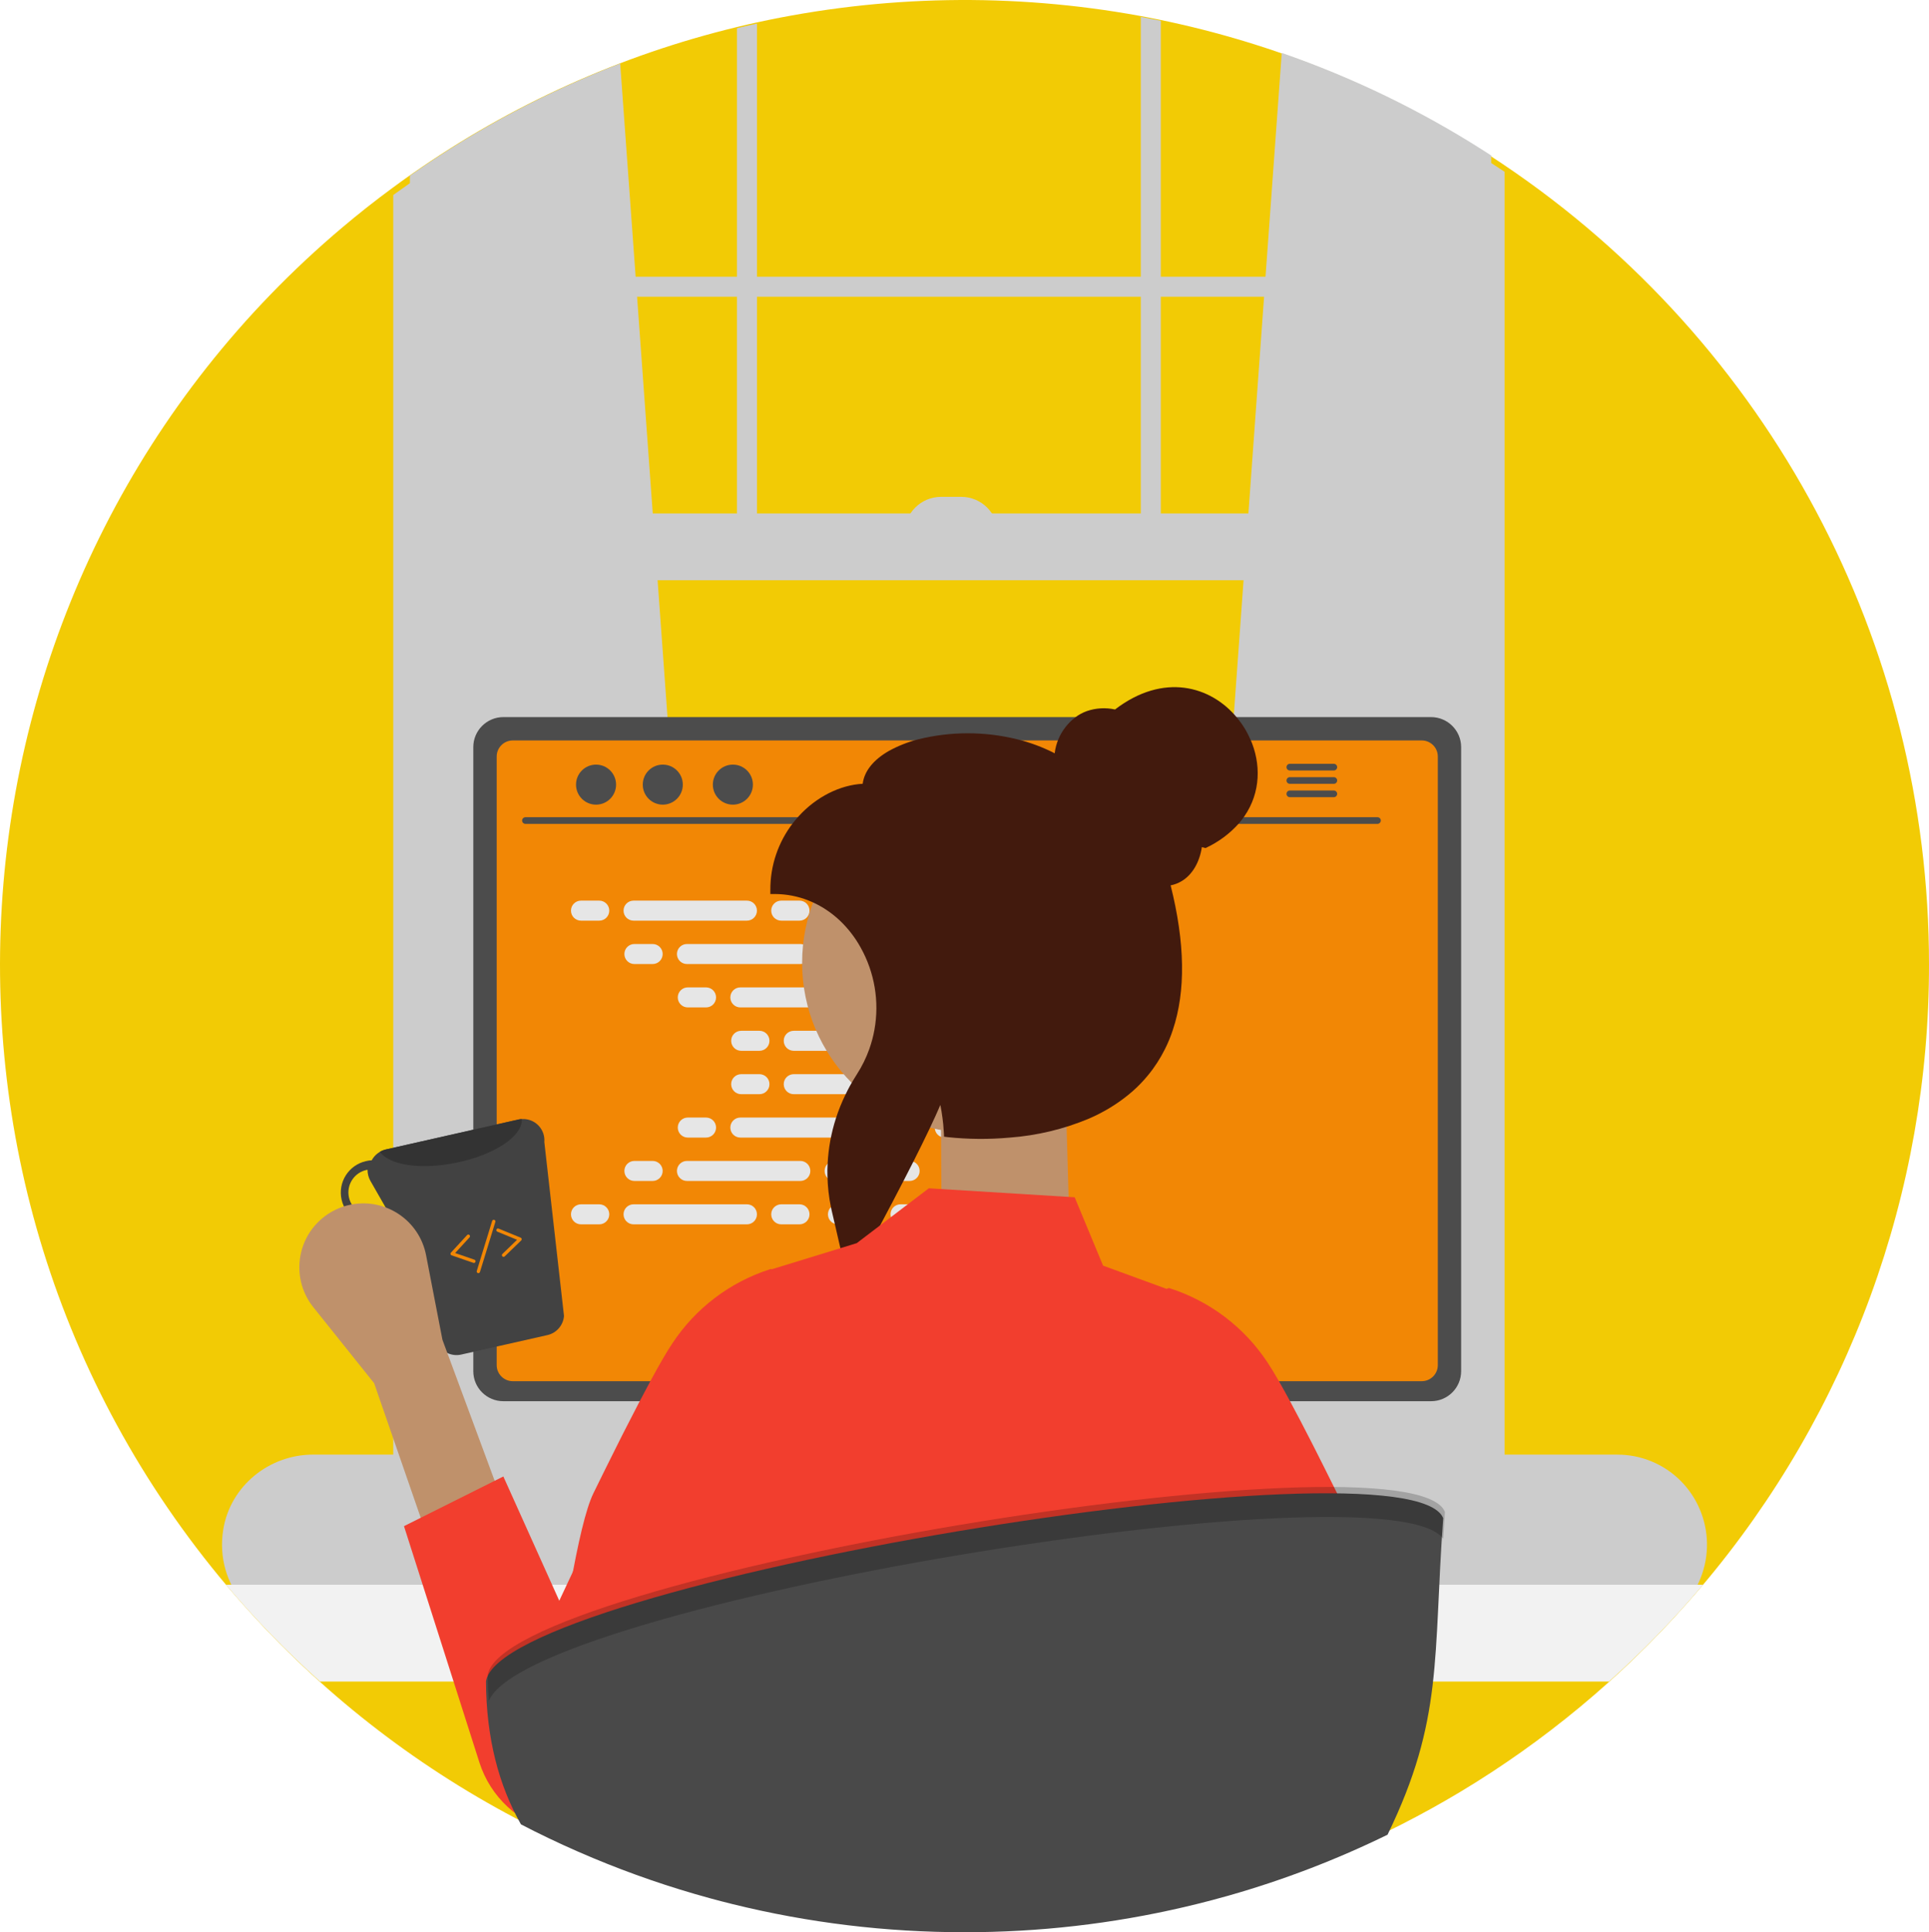 <?xml version="1.0" encoding="UTF-8"?>
<svg id="Layer_2" data-name="Layer 2" xmlns="http://www.w3.org/2000/svg" viewBox="0 0 578.01 579">
  <defs>
    <style>
      .cls-1 {
        fill: #f28705;
      }

      .cls-2 {
        fill: #f2cb05;
      }

      .cls-3 {
        fill: #2f2e41;
      }

      .cls-4 {
        fill: #bf916b;
      }

      .cls-5 {
        fill: #421a0d;
      }

      .cls-6 {
        fill: #494949;
      }

      .cls-7 {
        fill: #424242;
      }

      .cls-8 {
        fill: #4c4c4c;
      }

      .cls-9 {
        fill: #3f3d56;
      }

      .cls-10 {
        fill: #f2f2f2;
      }

      .cls-11 {
        fill: #f23e2e;
      }

      .cls-12 {
        fill: #333;
      }

      .cls-13 {
        isolation: isolate;
        opacity: .2;
      }

      .cls-14 {
        fill: #ccc;
      }

      .cls-15 {
        fill: #e6e6e6;
      }
    </style>
  </defs>
  <g id="Layer_3" data-name="Layer 3">
    <g>
      <path class="cls-2" d="M578.01,289c.1,68.22-24.03,134.26-68.09,186.34-1.6,1.9-3.23,3.77-4.89,5.63-19.53,21.97-42.29,40.85-67.49,55.99-5.78,3.47-11.69,6.74-17.72,9.81-.61.31-1.23.62-1.84.92-.73.37-1.47.73-2.21,1.09-15.27,7.47-31.17,13.57-47.52,18.22-1.7.48-3.4.95-5.11,1.4-21.51,5.69-43.6,8.88-65.84,9.49-1.16.03-2.3.05-3.4.07-.39.01-.77.02-1.15.02-1.25.01-2.49.02-3.74.02-23.44.02-46.79-2.81-69.54-8.43-2.28-.56-4.55-1.15-6.81-1.77-11.9-3.25-23.59-7.27-34.97-12.03-6-2.5-11.89-5.2-17.68-8.09-1.31-.66-2.62-1.32-3.91-2-.55-.27-1.09-.56-1.63-.84-30.84-16.28-58.5-37.98-81.65-64.06-1.6-1.79-3.17-3.61-4.72-5.44C-34.81,353.32-19.33,170.98,102.69,68.06c4.87-4.11,9.87-8.05,15-11.82,1.64-1.21,3.29-2.41,4.96-3.58.33-.23.66-.46.99-.69,29.34-20.55,62.28-35.43,97.1-43.85,1.98-.49,3.96-.95,5.96-1.38,37.72-8.25,76.7-8.93,114.68-2.01,1.99.37,3.98.75,5.96,1.16,34.51,7.08,67.42,20.44,97.1,39.43.66.42,1.32.84,1.98,1.28,1.33.86,2.66,1.74,3.97,2.63,79.83,53.67,127.68,143.58,127.62,239.77Z"/>
      <path class="cls-14" d="M216.19,438.51l-92.37,8.2-.99.09V52.66c.33-.23.66-.46.99-.69,19.25-13.47,40.08-24.53,62.01-32.94l4.72,65.1.43,5.96,4.67,64.56,1.44,19.86,18.93,261.7.17,2.3h0Z"/>
      <path class="cls-14" d="M444.85,45.32c.66.42,1.32.84,1.98,1.28v400.2l-1.98-.18-91.37-8.11.17-2.3,18.93-261.7,1.44-19.86,4.67-64.56.43-5.96,4.95-68.27c21.35,7.4,41.75,17.29,60.78,29.46h0Z"/>
      <path class="cls-14" d="M444.83,47.57v405.21c0,7.78-5.43,14.1-12.1,14.1H135.93c-5.53,0-10.22-4.34-11.64-10.27-.31-1.25-.46-2.54-.46-3.83V54.19c-.33.23-.67.46-1,.69-1.68,1.17-3.35,2.36-5,3.56v394.33c-.09,5.9,2.15,11.62,6.23,15.93,2.15,2.22,4.85,3.82,7.85,4.64,1.31.35,2.66.53,4.02.53h296.8c1.36,0,2.72-.18,4.03-.53,8.05-2.14,14.07-10.54,14.07-20.57V51.47c-1.32-.89-2.66-1.76-4-2.62-.67-.44-1.33-.86-2-1.27Z"/>
      <rect class="cls-14" x="121.33" y="82.92" width="327" height="6"/>
      <path class="cls-14" d="M220.83,8.45c1.99-.49,3.99-.95,6-1.38v161.81h-6V8.45Z"/>
      <path class="cls-14" d="M341.83,5.06c2,.37,4.01.75,6,1.16v162.66h-6V5.06Z"/>
      <path class="cls-14" d="M484.66,435.88H93.85c-13.19,0-24.79,9.36-26.94,22.37-2.8,16.95,10.12,31.63,26.44,31.63h391.31c7.71,0,15.04-3.34,20.12-9.17,1.14-1.3,2.15-2.71,3.02-4.21.67-1.15,1.26-2.35,1.75-3.58,5.52-13.83-1.15-29.54-14.89-35.09-3.18-1.29-6.58-1.94-10-1.94h0Z"/>
      <rect class="cls-14" x="123.31" y="153.86" width="325" height="20"/>
      <path class="cls-14" d="M282.02,148.88h6c6.07,0,11,4.93,11,11h-28.01c0-6.07,4.93-11,11-11h.01Z"/>
      <path class="cls-10" d="M510.3,474.88c-8.71,10.31-18.11,20-28.17,29H95.88c-10.06-9-19.46-18.69-28.17-29h442.58Z"/>
      <path class="cls-3" d="M321.35,374.88h-65.06c-.35,0-.7.05-1.03.16-1.45.45-2.44,1.79-2.44,3.3v102.54h72v-102.54c0-1.91-1.55-3.46-3.48-3.46h0ZM296.83,425.55c0,1.62-.54,3.21-1.53,4.5-2.49,3.31-7.2,3.96-10.5,1.46-1.87-1.41-2.97-3.62-2.97-5.96v-11.64c.04-4.15,3.42-7.47,7.57-7.43,4.09.04,7.39,3.34,7.43,7.43v11.64Z"/>
      <path class="cls-9" d="M252.83,477.88v10.03c0,1.09.86,1.96,1.92,1.97h68.15c1.07,0,1.93-.86,1.93-1.93v-10.07h-72,0Z"/>
      <path class="cls-8" d="M428.81,214.88H150.84c-4.97,0-9.01,4.03-9.02,8.98v187.02c0,4.97,4.03,9,9,9h278c4.97,0,9-4.03,9-9v-187.02c-.01-4.95-4.05-8.97-9.02-8.98h0Z"/>
      <path class="cls-1" d="M426.03,221.88H153.65c-2.66,0-4.82,2.16-4.82,4.82v182.37c0,2.65,2.16,4.81,4.81,4.81h272.38c2.65,0,4.81-2.16,4.81-4.81v-182.38c0-2.66-2.15-4.8-4.8-4.81h0Z"/>
      <path class="cls-3" d="M376.53,489.27l-2.53-12.01c-.21-.99-.91-1.82-1.87-2.18-.34-.13-.7-.2-1.06-.2h-157.84c-.36,0-.72.07-1.06.2-.95.36-1.66,1.18-1.87,2.18l-2.53,12.01c-.34,1.62.7,3.21,2.32,3.55.2.04.4.06.61.06h162.88c.9,0,1.77-.4,2.33-1.11.57-.7.79-1.62.61-2.5h0Z"/>
      <rect class="cls-9" x="215.01" y="477" width="5" height="3" rx=".49" ry=".49"/>
      <rect class="cls-9" x="225.01" y="477" width="5" height="3" rx=".49" ry=".49"/>
      <rect class="cls-9" x="235.01" y="477" width="5" height="3" rx=".49" ry=".49"/>
      <rect class="cls-9" x="245.01" y="477" width="5" height="3" rx=".49" ry=".49"/>
      <rect class="cls-9" x="255.01" y="477" width="5" height="3" rx=".49" ry=".49"/>
      <rect class="cls-9" x="265.01" y="477" width="5" height="3" rx=".49" ry=".49"/>
      <rect class="cls-9" x="275.01" y="477" width="5" height="3" rx=".49" ry=".49"/>
      <rect class="cls-9" x="285.01" y="477" width="5" height="3" rx=".49" ry=".49"/>
      <rect class="cls-9" x="295.01" y="477" width="5" height="3" rx=".49" ry=".49"/>
      <rect class="cls-9" x="305.01" y="477" width="5" height="3" rx=".49" ry=".49"/>
      <rect class="cls-9" x="315.01" y="477" width="5" height="3" rx=".49" ry=".49"/>
      <rect class="cls-9" x="325.01" y="477" width="5" height="3" rx=".49" ry=".49"/>
      <rect class="cls-9" x="335.01" y="477" width="5" height="3" rx=".49" ry=".49"/>
      <rect class="cls-9" x="345.01" y="477" width="5" height="3" rx=".49" ry=".49"/>
      <rect class="cls-9" x="355.01" y="477" width="5" height="3" rx=".49" ry=".49"/>
      <rect class="cls-9" x="365.01" y="477" width="5" height="3" rx=".49" ry=".49"/>
      <rect class="cls-9" x="215.01" y="482" width="5" height="3" rx=".49" ry=".49"/>
      <rect class="cls-9" x="225.01" y="482" width="5" height="3" rx=".49" ry=".49"/>
      <rect class="cls-9" x="235.01" y="482" width="5" height="3" rx=".49" ry=".49"/>
      <rect class="cls-9" x="245.01" y="482" width="5" height="3" rx=".49" ry=".49"/>
      <rect class="cls-9" x="255.01" y="482" width="5" height="3" rx=".49" ry=".49"/>
      <rect class="cls-9" x="265.01" y="482" width="5" height="3" rx=".49" ry=".49"/>
      <rect class="cls-9" x="275.01" y="482" width="5" height="3" rx=".49" ry=".49"/>
      <rect class="cls-9" x="285.01" y="482" width="5" height="3" rx=".49" ry=".49"/>
      <rect class="cls-9" x="295.01" y="482" width="5" height="3" rx=".49" ry=".49"/>
      <rect class="cls-9" x="305.01" y="482" width="5" height="3" rx=".49" ry=".49"/>
      <rect class="cls-9" x="315.01" y="482" width="5" height="3" rx=".49" ry=".49"/>
      <rect class="cls-9" x="325.01" y="482" width="5" height="3" rx=".49" ry=".49"/>
      <rect class="cls-9" x="335.01" y="482" width="5" height="3" rx=".49" ry=".49"/>
      <rect class="cls-9" x="345.01" y="482" width="5" height="3" rx=".49" ry=".49"/>
      <rect class="cls-9" x="355.01" y="482" width="5" height="3" rx=".49" ry=".49"/>
      <rect class="cls-9" x="365.01" y="482" width="5" height="3" rx=".49" ry=".49"/>
      <rect class="cls-9" x="263.01" y="488" width="40" height="3" rx=".49" ry=".49"/>
      <path class="cls-8" d="M412.76,246.88h-255.32c-.56,0-1.01-.47-.99-1.02,0-.53.45-.97.99-.98h255.32c.56,0,1.01.47.99,1.02-.01.53-.45.97-.99.98Z"/>
      <circle class="cls-8" cx="178.6" cy="235.12" r="6"/>
      <circle class="cls-8" cx="198.6" cy="235.12" r="6"/>
      <circle class="cls-8" cx="219.6" cy="235.12" r="6"/>
      <path class="cls-8" d="M399.68,228.88h-13.21c-.55,0-.99.47-.98,1.02,0,.53.44.97.98.98h13.21c.55,0,1-.46.99-1.01,0-.54-.44-.98-.99-.99h0Z"/>
      <path class="cls-8" d="M399.68,232.88h-13.21c-.55,0-.99.47-.98,1.02,0,.53.44.97.98.98h13.21c.55,0,1-.46.99-1.01,0-.54-.44-.98-.99-.99h0Z"/>
      <path class="cls-8" d="M399.68,236.88h-13.21c-.55,0-.99.47-.98,1.02,0,.53.44.97.98.98h13.21c.55,0,1-.46.99-1.01,0-.54-.44-.98-.99-.99h0Z"/>
      <path class="cls-15" d="M174.09,269.88h5.47c1.66,0,3,1.34,3,3h0c0,1.66-1.34,3-3,3h-5.47c-1.66,0-3-1.34-3-3h0c0-1.66,1.34-3,3-3Z"/>
      <path class="cls-15" d="M234.09,269.88h5.47c1.66,0,3,1.34,3,3h0c0,1.66-1.34,3-3,3h-5.47c-1.66,0-3-1.34-3-3h0c0-1.66,1.34-3,3-3Z"/>
      <path class="cls-15" d="M251.09,269.88h5.47c1.66,0,3,1.34,3,3h0c0,1.66-1.34,3-3,3h-5.47c-1.66,0-3-1.34-3-3h0c0-1.66,1.34-3,3-3Z"/>
      <path class="cls-15" d="M189.84,269.88h33.97c1.66,0,3,1.34,3,3h0c0,1.66-1.34,3-3,3h-33.97c-1.66,0-3-1.34-3-3h0c0-1.66,1.34-3,3-3Z"/>
      <path class="cls-15" d="M269.84,269.88h33.97c1.66,0,3,1.34,3,3h0c0,1.66-1.34,3-3,3h-33.97c-1.66,0-3-1.34-3-3h0c0-1.66,1.34-3,3-3Z"/>
      <path class="cls-15" d="M190.09,282.88h5.47c1.66,0,3,1.34,3,3h0c0,1.66-1.34,3-3,3h-5.47c-1.66,0-3-1.34-3-3h0c0-1.66,1.34-3,3-3Z"/>
      <path class="cls-15" d="M250.09,282.88h5.47c1.66,0,3,1.34,3,3h0c0,1.66-1.34,3-3,3h-5.47c-1.66,0-3-1.34-3-3h0c0-1.66,1.34-3,3-3Z"/>
      <path class="cls-15" d="M267.09,282.88h5.47c1.66,0,3,1.34,3,3h0c0,1.66-1.34,3-3,3h-5.47c-1.66,0-3-1.34-3-3h0c0-1.66,1.34-3,3-3Z"/>
      <path class="cls-15" d="M205.84,282.88h33.97c1.66,0,3,1.34,3,3h0c0,1.66-1.34,3-3,3h-33.97c-1.66,0-3-1.34-3-3h0c0-1.66,1.34-3,3-3Z"/>
      <path class="cls-15" d="M285.84,282.88h33.97c1.66,0,3,1.34,3,3h0c0,1.66-1.34,3-3,3h-33.97c-1.66,0-3-1.34-3-3h0c0-1.66,1.34-3,3-3Z"/>
      <path class="cls-15" d="M206.09,295.88h5.47c1.66,0,3,1.34,3,3h0c0,1.66-1.34,3-3,3h-5.47c-1.66,0-3-1.34-3-3h0c0-1.66,1.34-3,3-3Z"/>
      <path class="cls-15" d="M266.09,295.88h5.47c1.66,0,3,1.34,3,3h0c0,1.66-1.34,3-3,3h-5.47c-1.66,0-3-1.34-3-3h0c0-1.66,1.34-3,3-3Z"/>
      <path class="cls-15" d="M283.09,295.88h5.47c1.66,0,3,1.34,3,3h0c0,1.66-1.34,3-3,3h-5.47c-1.66,0-3-1.34-3-3h0c0-1.66,1.34-3,3-3Z"/>
      <path class="cls-15" d="M221.84,295.88h33.97c1.66,0,3,1.34,3,3h0c0,1.66-1.34,3-3,3h-33.97c-1.66,0-3-1.34-3-3h0c0-1.66,1.34-3,3-3Z"/>
      <path class="cls-15" d="M301.84,295.88h33.97c1.66,0,3,1.34,3,3h0c0,1.66-1.34,3-3,3h-33.97c-1.66,0-3-1.34-3-3h0c0-1.66,1.34-3,3-3Z"/>
      <path class="cls-15" d="M222.09,308.88h5.47c1.66,0,3,1.34,3,3h0c0,1.66-1.34,3-3,3h-5.47c-1.66,0-3-1.34-3-3h0c0-1.66,1.34-3,3-3Z"/>
      <path class="cls-15" d="M282.09,308.88h5.47c1.66,0,3,1.34,3,3h0c0,1.66-1.34,3-3,3h-5.47c-1.66,0-3-1.34-3-3h0c0-1.66,1.34-3,3-3Z"/>
      <path class="cls-15" d="M299.09,308.88h5.47c1.66,0,3,1.34,3,3h0c0,1.66-1.34,3-3,3h-5.47c-1.66,0-3-1.34-3-3h0c0-1.66,1.34-3,3-3Z"/>
      <path class="cls-15" d="M237.84,308.88h33.97c1.66,0,3,1.34,3,3h0c0,1.66-1.34,3-3,3h-33.97c-1.66,0-3-1.34-3-3h0c0-1.66,1.34-3,3-3Z"/>
      <path class="cls-15" d="M234.09,360.88h5.47c1.66,0,3,1.34,3,3h0c0,1.66-1.34,3-3,3h-5.47c-1.66,0-3-1.34-3-3h0c0-1.66,1.34-3,3-3Z"/>
      <path class="cls-15" d="M251.09,360.88h5.47c1.66,0,3,1.34,3,3h0c0,1.66-1.34,3-3,3h-5.47c-1.66,0-3-1.34-3-3h0c0-1.66,1.34-3,3-3Z"/>
      <path class="cls-15" d="M269.84,360.88h33.97c1.66,0,3,1.34,3,3h0c0,1.66-1.34,3-3,3h-33.97c-1.66,0-3-1.34-3-3h0c0-1.66,1.34-3,3-3Z"/>
      <path class="cls-15" d="M174.09,360.88h5.47c1.66,0,3,1.34,3,3h0c0,1.66-1.34,3-3,3h-5.47c-1.66,0-3-1.34-3-3h0c0-1.66,1.34-3,3-3Z"/>
      <path class="cls-15" d="M189.84,360.88h33.97c1.66,0,3,1.34,3,3h0c0,1.66-1.34,3-3,3h-33.97c-1.66,0-3-1.34-3-3h0c0-1.66,1.34-3,3-3Z"/>
      <path class="cls-15" d="M190.09,347.88h5.47c1.66,0,3,1.34,3,3h0c0,1.66-1.34,3-3,3h-5.47c-1.66,0-3-1.34-3-3h0c0-1.66,1.34-3,3-3Z"/>
      <path class="cls-15" d="M250.09,347.88h5.47c1.66,0,3,1.34,3,3h0c0,1.66-1.34,3-3,3h-5.47c-1.66,0-3-1.34-3-3h0c0-1.66,1.34-3,3-3Z"/>
      <path class="cls-15" d="M267.09,347.88h5.47c1.66,0,3,1.34,3,3h0c0,1.66-1.34,3-3,3h-5.47c-1.66,0-3-1.34-3-3h0c0-1.66,1.34-3,3-3Z"/>
      <path class="cls-15" d="M205.84,347.88h33.97c1.66,0,3,1.34,3,3h0c0,1.66-1.34,3-3,3h-33.97c-1.66,0-3-1.34-3-3h0c0-1.66,1.34-3,3-3Z"/>
      <path class="cls-15" d="M206.09,334.88h5.47c1.66,0,3,1.34,3,3h0c0,1.66-1.34,3-3,3h-5.47c-1.66,0-3-1.34-3-3h0c0-1.66,1.34-3,3-3Z"/>
      <path class="cls-15" d="M266.09,334.88h5.47c1.66,0,3,1.34,3,3h0c0,1.66-1.34,3-3,3h-5.47c-1.66,0-3-1.34-3-3h0c0-1.66,1.34-3,3-3Z"/>
      <path class="cls-15" d="M283.09,334.88h5.47c1.66,0,3,1.34,3,3h0c0,1.66-1.34,3-3,3h-5.47c-1.66,0-3-1.34-3-3h0c0-1.66,1.34-3,3-3Z"/>
      <path class="cls-15" d="M221.84,334.88h33.97c1.66,0,3,1.34,3,3h0c0,1.66-1.34,3-3,3h-33.97c-1.66,0-3-1.34-3-3h0c0-1.66,1.34-3,3-3Z"/>
      <path class="cls-15" d="M222.09,321.88h5.47c1.66,0,3,1.34,3,3h0c0,1.66-1.34,3-3,3h-5.47c-1.66,0-3-1.34-3-3h0c0-1.66,1.34-3,3-3Z"/>
      <path class="cls-15" d="M282.09,321.88h5.47c1.66,0,3,1.34,3,3h0c0,1.66-1.34,3-3,3h-5.47c-1.66,0-3-1.34-3-3h0c0-1.66,1.34-3,3-3Z"/>
      <path class="cls-15" d="M299.09,321.88h5.47c1.66,0,3,1.34,3,3h0c0,1.66-1.34,3-3,3h-5.47c-1.66,0-3-1.34-3-3h0c0-1.66,1.34-3,3-3Z"/>
      <path class="cls-15" d="M237.84,321.88h33.97c1.66,0,3,1.34,3,3h0c0,1.66-1.34,3-3,3h-33.97c-1.66,0-3-1.34-3-3h0c0-1.66,1.34-3,3-3Z"/>
      <circle class="cls-4" cx="291.35" cy="288.49" r="51"/>
      <polygon class="cls-13" points="206.33 475.3 214.83 442.5 222.33 470.8 206.33 475.3"/>
      <path class="cls-7" d="M163.11,342.15c.26-3.51-2.38-6.56-5.88-6.81-.29-.02-.58-.02-.87,0-.34.01-.67.05-1.01.13l-39.76,8.98c-1.8.44-3.33,1.61-4.21,3.24-.58.02-1.16.11-1.73.25-5.2,1.18-8.47,6.35-7.29,11.56,1.18,5.2,6.35,8.47,11.56,7.29,1.42-.33,2.75-.97,3.89-1.88l13.47,37.94c1.38,2.44,4.21,3.68,6.94,3.05l25.85-5.84c2.71-.63,4.7-2.94,4.93-5.72l-5.9-52.17v-.02ZM112.83,364.07c-3.72.84-7.42-1.5-8.26-5.22-.87-3.82,1.62-7.62,5.51-8.32l.05.04c0,1.14.28,2.27.85,3.27l4.93,8.61c-.86.81-1.92,1.38-3.08,1.63h0Z"/>
      <path class="cls-12" d="M156.35,335.34c.38,5.03-8.23,10.8-19.76,13.1-10.58,2.17-20.07.66-22.74-3.3.54-.32,1.12-.55,1.73-.69l39.76-8.98c.33-.07.67-.11,1.01-.13Z"/>
      <path class="cls-4" d="M128.85,462.88l22.33-11.17-18.61-50.25-4.9-25.34c-2.01-10.39-12.06-17.18-22.45-15.17-3.26.63-6.31,2.1-8.83,4.26h0c-7.84,6.72-8.95,18.45-2.49,26.52l18.21,22.76,16.75,48.39h0Z"/>
      <polygon class="cls-4" points="282.16 368.88 320.51 369.52 318.97 315.88 281.83 315.88 282.16 368.88"/>
      <path class="cls-1" d="M141.98,378.44c-.06,0-.11,0-.16-.03l-6.5-2.24c-.26-.09-.4-.37-.31-.63.02-.07.06-.13.11-.18l4.84-5.26c.19-.2.5-.22.71-.03.2.19.22.5.03.71h0l-4.32,4.7,5.78,1.99c.26.09.4.37.31.64-.07.2-.26.34-.47.34h-.02Z"/>
      <path class="cls-1" d="M150.89,376.62c-.28,0-.5-.22-.5-.5,0-.14.05-.27.15-.36l4.39-4.25-5.9-2.43c-.26-.1-.38-.4-.27-.65.1-.26.4-.38.65-.27h0l6.61,2.72c.26.1.38.4.27.65-.03.06-.07.12-.11.17l-4.94,4.78c-.09.09-.22.14-.35.14h0Z"/>
      <path class="cls-1" d="M143.34,381.5s-.1,0-.15-.02c-.26-.08-.41-.36-.33-.62h0l4.61-15c.08-.26.36-.41.63-.33.26.08.41.36.33.62l-4.61,15c-.06.21-.26.35-.48.35h0Z"/>
      <path class="cls-5" d="M374.63,221.5c-1.01-2.34-2.36-4.52-4.01-6.49-7.79-9.41-21.97-13.55-36.51-2.41-2.8-.62-5.72-.45-8.43.48-1.28.46-2.48,1.11-3.55,1.94-2.2,1.7-3.92,3.93-4.99,6.49-.57,1.35-.94,2.77-1.11,4.22-3.59-1.85-7.4-3.26-11.34-4.22-9.65-2.37-19.76-2.37-29.41,0-3.09.78-6.08,1.95-8.86,3.47-4.72,2.69-7.44,6.1-7.92,9.88-6.81.38-13.9,3.92-19.18,9.73-.6.65-1.17,1.33-1.71,2.03-4.44,5.74-6.82,12.78-6.78,20.01v1.27h1.28c3.51,0,7,.67,10.25,1.98,2.11.84,4.11,1.93,5.95,3.24,1.2.85,2.34,1.78,3.4,2.79,2.46,2.35,4.54,5.06,6.18,8.03,4.19,7.5,5.65,16.21,4.12,24.66-.35,1.96-.87,3.88-1.53,5.75-.95,2.67-2.21,5.22-3.75,7.61-.06.09-.11.18-.17.27-.68,1.07-1.32,2.16-1.93,3.25-.45.82-.88,1.66-1.27,2.49-1.15,2.33-2.12,4.75-2.91,7.22-1.4,4.38-2.23,8.92-2.46,13.51-.07,1.22-.09,2.43-.05,3.65.06,3.13.4,6.27,1.04,9.34.09.42.18.83.27,1.25l.74,3.18,1.75,7.59,1.21,5.23,1.12,4.85,1.66-2.34c.57-.8,1.99-3.25,3.9-6.73,1.26-2.27,2.73-4.97,4.31-7.92,2.21-4.14,4.63-8.76,7.01-13.37.96-1.87,1.91-3.72,2.83-5.54,1.74-3.44,3.37-6.77,4.78-9.72,1.29-2.72,2.39-5.14,3.21-7.07.25,1.27.46,2.55.63,3.85.18,1.32.31,2.65.38,3.99.02.2.03.41.04.61l.04.82v.24l1.08.14c6.17.65,12.4.7,18.58.14h.01c8.19-.61,16.22-2.53,23.78-5.7,4.29-1.85,8.31-4.27,11.91-7.22,1.69-1.38,3.26-2.88,4.7-4.51.36-.41.72-.82,1.06-1.24,2-2.42,3.7-5.07,5.1-7.88.93-1.86,1.72-3.77,2.36-5.75,3.88-11.6,3.65-26.08-.67-43.29,1.17-.22,2.28-.65,3.3-1.26,3.17-1.89,5.37-5.63,6.06-10.2l1.09.29c3.87-1.78,7.31-4.34,10.11-7.52.56-.65,1.07-1.33,1.55-2.03,4.94-7.18,4.98-15.81,1.78-23.08h0Z"/>
      <path class="cls-11" d="M415.82,548.77c-.61.31-1.23.62-1.84.92-15.8,7.9-28.44,12.39-45.73,17.31-1.46-16.3-2.87-44.95-4.24-62.71-.36-4.61-.72-8.48-1.07-11.21-.09-1.45-1.11-4.25-1.11-4.25l1,4.25-1,11.21v64.11s-42.29,8.88-64.53,9.49c-1.16.03-2.3.05-3.4.07-.39.01-.77.02-1.15.02-1.25.01-2.49.02-3.74.02-23.44.02-46.79-2.81-69.54-8.43.49-16.13.98-44.46,1.45-65.28.1-4.07.19-7.86.29-11.21.19-7.16.39-12.32.58-14.05-.17.31-.3.63-.39.97-.93,4.31-1.56,8.68-1.89,13.08-.35,3.35-.7,7.14-1.05,11.21-1.86,21.63-3.8,51.04-5.8,63.51-11.9-3.25-23.59-7.27-34.97-12.03-6-2.5-11.89-5.2-17.68-8.09,1.1-7.2,2.25-15.27,3.43-23.64.92-6.49,1.87-13.16,2.84-19.75,1.5-10.18,3.04-20.16,4.6-28.95,2.28-12.84,4.62-23.16,6.94-27.9,2.2-4.5,4.4-8.94,6.53-13.19.74-1.49,1.48-2.96,2.2-4.39.17-.34.34-.67.51-1,1.53-3.01,3.01-5.89,4.42-8.59,1.21-2.31,2.36-4.49,3.45-6.5,2.64-4.88,4.88-8.77,6.54-11.23,6.94-10.53,17.27-18.36,29.28-22.21l.3-.08.21.09,20.45-6.28,2.99-.92,2.01-.62,7.08-5.39,3.85-2.93,3.61-2.75,7.06-5.37,43.71,2.69,8.51,20.49,19.06,6.97.33-.15.29-.12.3.08c12.01,3.85,22.34,11.69,29.28,22.21.94,1.41,2.08,3.27,3.37,5.52,1.1,1.91,2.3,4.09,3.6,6.5,1.85,3.43,3.87,7.3,6.01,11.49.47.92.95,1.86,1.43,2.81.89,1.76,1.79,3.56,2.71,5.39,2.13,4.25,4.33,8.69,6.53,13.2,1.91,3.91,3.84,11.95,5.74,22.18,1.57,8.5,3.13,18.52,4.64,28.95,1.98,13.52-.13,29.71,1.66,42.15.11.79.23,1.56.34,2.33h0Z"/>
      <path class="cls-11" d="M150.83,442.43l-29.78,14.89,22.6,70.81c3.3,10.34,11.77,18.2,22.34,20.72h0c13.14,3.13,26.79-2.62,33.74-14.2l59.92-102.71c8.83-14.72,4.31-33.8-10.2-42.98h0c-14.75-9.34-34.29-4.96-43.63,9.8-.61.96-1.16,1.95-1.66,2.97l-36.58,77.94-16.75-37.22v-.02Z"/>
      <path class="cls-6" d="M432.44,454.93c-3.04,41.88.11,60.32-16.67,94.85-15.27,7.47-31.17,13.57-47.52,18.22-1.7.48-3.4.95-5.11,1.4-21.51,5.69-43.6,8.88-65.84,9.49-1.16.03-2.3.05-3.4.07-.39.01-.77.02-1.15.02-1.25.01-2.49.02-3.74.02-23.44.02-46.79-2.81-69.54-8.43-2.28-.56-4.55-1.15-6.81-1.77-11.9-3.25-23.59-7.27-34.97-12.03-6-2.5-11.89-5.2-17.68-8.09-1.31-.66-2.62-1.32-3.91-2-6.63-11.66-10.4-25.84-10.48-42.88,4.59-29.36,276.68-74.19,286.82-48.87h0Z"/>
      <path class="cls-13" d="M432.43,461.1c.16-2.59.33-5.27.53-8.06-10.14-25.32-282.23,19.51-286.82,48.87,0,2.69.13,5.3.32,7.85,11.12-28.98,269.6-71.59,285.97-48.66Z"/>
    </g>
  </g>
</svg>